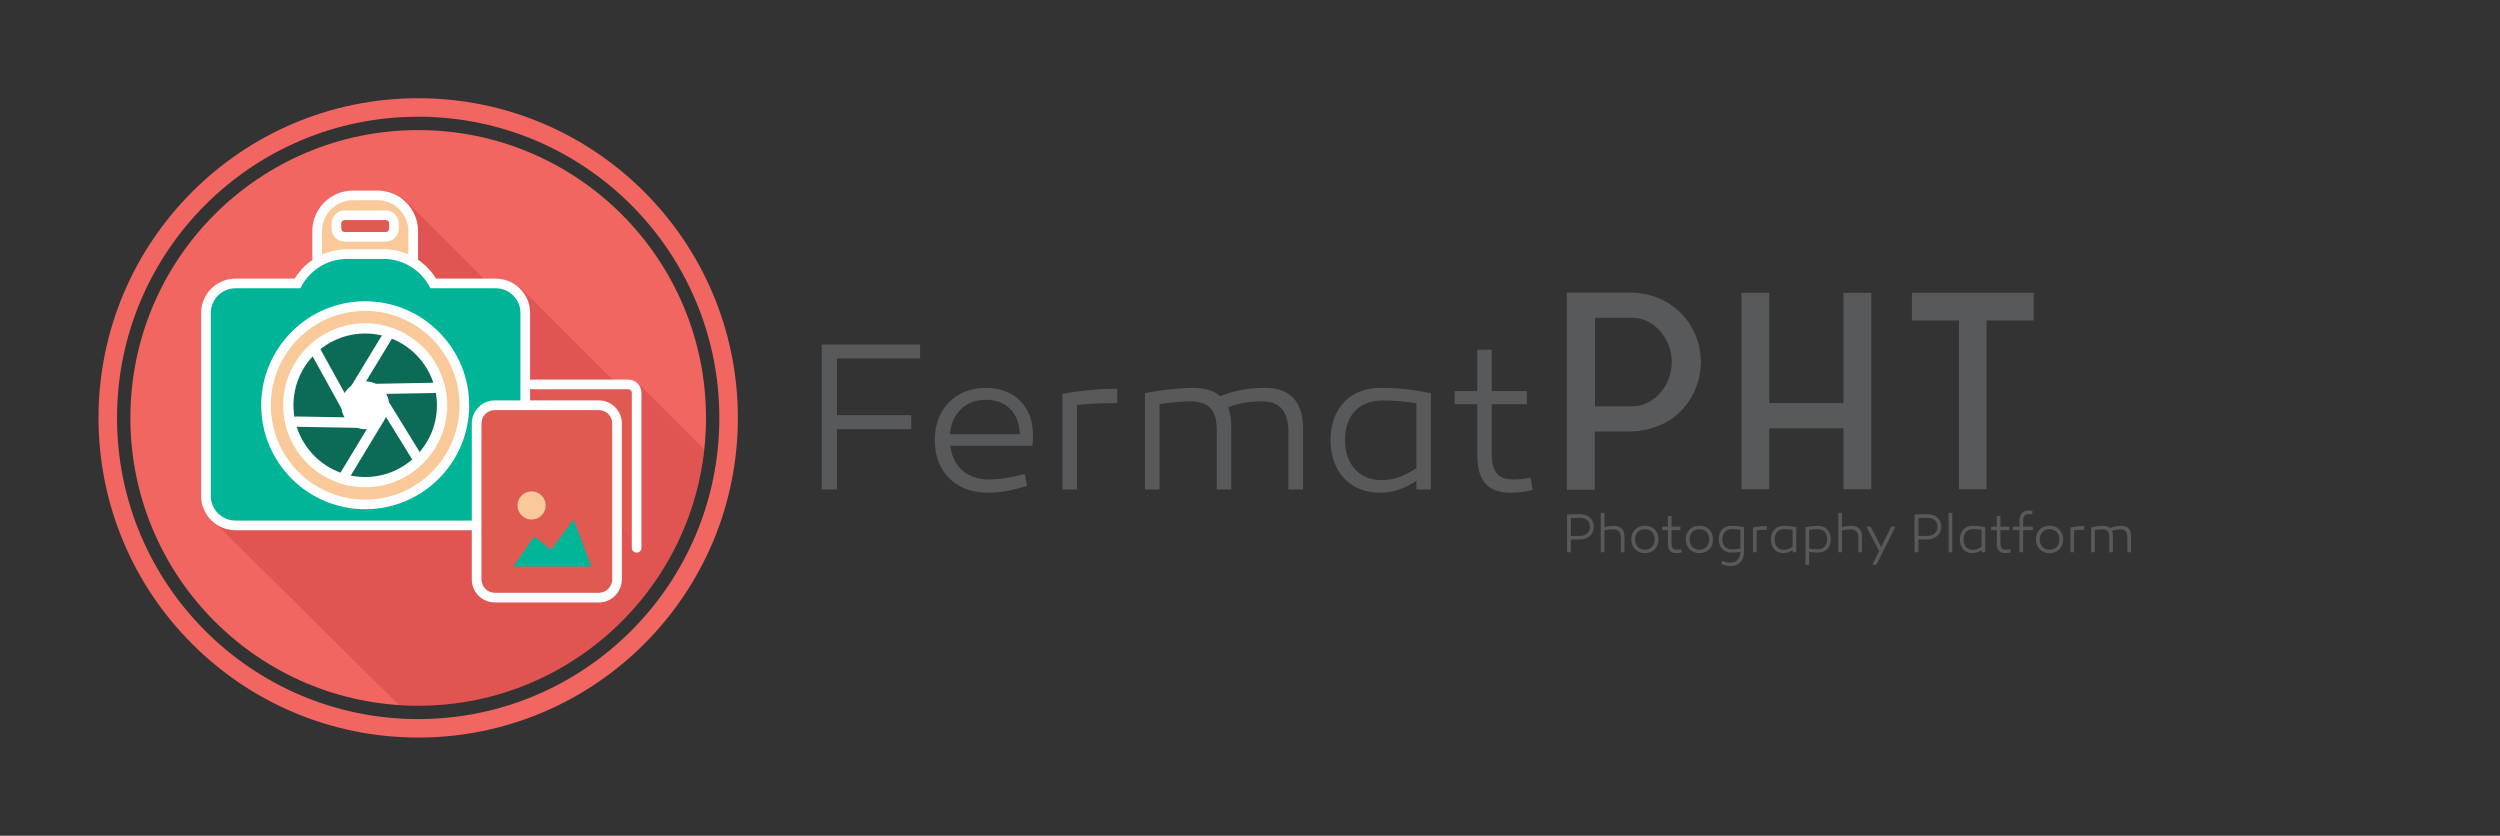 <?xml version="1.0" encoding="utf-8"?>
<!-- Generator: Adobe Illustrator 16.0.0, SVG Export Plug-In . SVG Version: 6.00 Build 0)  -->
<!DOCTYPE svg PUBLIC "-//W3C//DTD SVG 1.1//EN" "http://www.w3.org/Graphics/SVG/1.1/DTD/svg11.dtd">
<svg version="1.1" xmlns="http://www.w3.org/2000/svg" xmlns:xlink="http://www.w3.org/1999/xlink" x="0px" y="0px"
	 width="415.68px" height="138.96px" viewBox="0 0 415.68 138.96" enable-background="new 0 0 415.68 138.96" xml:space="preserve">
<rect x="0" y="0" width="415.68" height="138.96" fill="#333333" stroke="none"/>
<g id="Capa_1">
	<path fill="#58595B" d="M139.156,69.026v-9.439h13.833v-2.296h-16.356v24.095h2.523V71.351h12.359v-2.325H139.156z M163.931,64.491
		c-4.961,0-8.504,3.43-8.504,8.675c0,5.102,3.26,8.759,8.873,8.759c2.466,0,4.309-0.511,6.463-1.134l-0.369-1.984
		c-2.239,0.566-3.94,0.907-6.038,0.907c-3.6,0-5.953-2.212-6.35-5.585h13.663c0.085-0.793,0.085-1.076,0.085-1.871
		C171.727,67.467,168.551,64.491,163.931,64.491z M163.959,66.475c3.316,0,5.527,2.154,5.612,5.726H157.95
		C158.233,68.743,160.501,66.475,163.959,66.475z M185.758,64.633c-3.033,0-6.123,0.312-9.1,0.85v15.903h2.41V67.354
		c2.409-0.284,4.365-0.34,6.69-0.34V64.633z M210.307,64.491c-2.495,0-5.131,0.425-7.399,1.389
		c-1.105-0.964-2.608-1.389-4.706-1.389c-2.778,0.057-5.812,0.454-7.824,0.879v16.017h2.409V67.184
		c1.871-0.284,3.402-0.397,4.961-0.454c3.175,0,4.564,1.275,4.564,4.847v9.809h2.409V70.982c0-1.389-0.17-2.466-0.539-3.259
		c2.069-0.794,3.855-0.992,5.669-0.992c2.977,0,4.366,1.729,4.366,5.017v9.639h2.438V71.181
		C216.657,66.646,214.36,64.491,210.307,64.491z M229.526,64.491c-5.131,0-8.249,3.458-8.306,8.646c0,5.273,3.26,8.788,8.164,8.788
		c2.268,0,4.082-0.651,6.123-1.984v1.446h2.409V65.37C234.628,64.746,232.616,64.491,229.526,64.491z M229.838,66.589
		c1.955,0,3.628,0.142,5.669,0.453v10.8c-2.183,1.446-3.884,1.984-5.84,1.984c-3.685,0-6.038-2.692-6.038-6.634
		C223.629,69.31,225.756,66.589,229.838,66.589z M254.5,79.429c-1.049,0.199-2.04,0.284-2.919,0.284
		c-2.552,0-3.544-1.304-3.544-4.252v-8.249h5.839v-2.183h-5.839v-6.888h-2.409v6.888h-3.771v2.183h3.771v8.476
		c0,4.28,1.785,6.236,5.556,6.236c1.417,0,2.325-0.142,3.657-0.454L254.5,79.429z"/>
	<g>
		<path fill="#58595B" d="M264.998,87.599c0,1.263-0.966,2.102-2.387,2.102h-1.422v2.129h-0.635v-6.267
			c0.68-0.047,1.358-0.074,2.057-0.074C264.032,85.489,264.998,86.263,264.998,87.599z M262.673,89.111
			c1.001,0,1.698-0.599,1.698-1.502c0-0.986-0.697-1.512-1.698-1.512c-0.483,0-0.939,0.009-1.484,0.037v2.977H262.673z"/>
		<path fill="#58595B" d="M270.105,89.175v2.654h-0.608v-2.507c0-0.82-0.447-1.309-1.189-1.309c-0.465,0-0.975,0.037-1.537,0.193
			v3.622h-0.608v-6.544h0.608v2.351c0.581-0.157,1.145-0.203,1.653-0.203C269.47,87.433,270.105,88.087,270.105,89.175z"/>
		<path fill="#58595B" d="M275.765,89.682c0,1.373-0.939,2.295-2.263,2.295s-2.263-0.922-2.263-2.295
			c0-1.364,0.939-2.276,2.263-2.276S275.765,88.318,275.765,89.682z M275.139,89.682c0-1.023-0.671-1.695-1.637-1.695
			c-0.957,0-1.637,0.672-1.637,1.695c0,1.032,0.68,1.724,1.637,1.724C274.468,91.406,275.139,90.714,275.139,89.682z"/>
		<path fill="#58595B" d="M279.647,91.848c-0.331,0.083-0.563,0.12-0.921,0.12c-0.947,0-1.403-0.507-1.403-1.622v-2.203h-0.948
			v-0.571h0.948v-1.788h0.607v1.788h1.476v0.571h-1.476v2.147c0,0.765,0.251,1.105,0.895,1.105c0.224,0,0.474-0.027,0.742-0.073
			L279.647,91.848z"/>
		<path fill="#58595B" d="M284.826,89.682c0,1.373-0.939,2.295-2.263,2.295s-2.263-0.922-2.263-2.295
			c0-1.364,0.939-2.276,2.263-2.276S284.826,88.318,284.826,89.682z M284.2,89.682c0-1.023-0.671-1.695-1.637-1.695
			c-0.957,0-1.637,0.672-1.637,1.695c0,1.032,0.68,1.724,1.637,1.724C283.529,91.406,284.2,90.714,284.2,89.682z"/>
		<path fill="#58595B" d="M289.985,87.664v4.074c0,1.419-0.822,2.378-2.235,2.378c-0.572,0-1.1-0.139-1.547-0.323l0.116-0.516
			c0.456,0.147,0.938,0.267,1.413,0.267c1.001,0,1.627-0.663,1.645-1.797c-0.688,0.129-1.019,0.129-1.547,0.129
			c-1.233,0-2.057-0.912-2.057-2.193c0-1.346,0.796-2.249,2.093-2.249C288.84,87.433,289.376,87.535,289.985,87.664z
			 M286.381,89.701c0,0.931,0.59,1.631,1.521,1.631c0.446,0,0.76,0.01,1.475-0.129v-3.105c-0.519-0.083-0.938-0.12-1.431-0.12
			C286.917,87.977,286.381,88.687,286.381,89.701z"/>
		<path fill="#58595B" d="M293.769,88.087c-0.59,0-1.082,0.019-1.69,0.093v3.649h-0.607v-4.138c0.751-0.139,1.528-0.222,2.298-0.222
			V88.087z"/>
		<path fill="#58595B" d="M298.67,87.664v4.166h-0.608v-0.378c-0.519,0.351-0.975,0.517-1.547,0.517
			c-1.233,0-2.057-0.913-2.057-2.286c0.01-1.346,0.796-2.249,2.093-2.249C297.33,87.433,297.839,87.498,298.67,87.664z
			 M295.067,89.701c0,1.022,0.59,1.724,1.521,1.724c0.491,0,0.921-0.139,1.475-0.517v-2.811c-0.519-0.083-0.938-0.12-1.431-0.12
			C295.603,87.977,295.067,88.687,295.067,89.701z"/>
		<path fill="#58595B" d="M304.411,89.682c0,1.281-0.822,2.193-2.057,2.193c-0.527,0-0.858,0-1.547-0.129v2.166H300.2v-6.249
			c0.644-0.138,1.341-0.23,2.119-0.23C303.615,87.433,304.393,88.336,304.411,89.682z M303.812,89.701
			c0-1.014-0.537-1.724-1.564-1.724c-0.492,0-0.912,0.037-1.431,0.12v3.105c0.715,0.139,1.028,0.129,1.475,0.129
			C303.222,91.332,303.812,90.631,303.812,89.701z"/>
		<path fill="#58595B" d="M309.598,89.175v2.654h-0.608v-2.507c0-0.82-0.447-1.309-1.189-1.309c-0.465,0-0.975,0.037-1.537,0.193
			v3.622h-0.608v-6.544h0.608v2.351c0.581-0.157,1.145-0.203,1.653-0.203C308.963,87.433,309.598,88.087,309.598,89.175z"/>
		<path fill="#58595B" d="M312.004,93.903h-0.688l1.136-2.295l-2.129-4.036h0.698l1.761,3.364l1.673-3.364h0.688L312.004,93.903z"/>
		<path fill="#58595B" d="M322.78,87.599c0,1.263-0.966,2.102-2.387,2.102h-1.422v2.129h-0.635v-6.267
			c0.679-0.047,1.358-0.074,2.057-0.074C321.814,85.489,322.78,86.263,322.78,87.599z M320.456,89.111
			c1.001,0,1.698-0.599,1.698-1.502c0-0.986-0.697-1.512-1.698-1.512c-0.483,0-0.939,0.009-1.484,0.037v2.977H320.456z"/>
		<path fill="#58595B" d="M324.605,91.83h-0.607v-6.544h0.607V91.83z"/>
		<path fill="#58595B" d="M330.087,87.664v4.166h-0.608v-0.378c-0.519,0.351-0.975,0.517-1.547,0.517
			c-1.233,0-2.057-0.913-2.057-2.286c0.01-1.346,0.796-2.249,2.093-2.249C328.747,87.433,329.255,87.498,330.087,87.664z
			 M326.484,89.701c0,1.022,0.59,1.724,1.521,1.724c0.491,0,0.921-0.139,1.475-0.517v-2.811c-0.519-0.083-0.938-0.12-1.431-0.12
			C327.02,87.977,326.484,88.687,326.484,89.701z"/>
		<path fill="#58595B" d="M334.334,91.848c-0.331,0.083-0.563,0.12-0.921,0.12c-0.947,0-1.403-0.507-1.403-1.622v-2.203h-0.948
			v-0.571h0.948v-1.788h0.607v1.788h1.476v0.571h-1.476v2.147c0,0.765,0.251,1.105,0.895,1.105c0.224,0,0.474-0.027,0.742-0.073
			L334.334,91.848z"/>
		<path fill="#58595B" d="M336.393,88.143v3.687h-0.607v-3.687h-1.127v-0.571h1.127v-1.078c0-0.996,0.599-1.604,1.475-1.604
			c0.224,0,0.466,0.036,0.716,0.101l-0.099,0.535c-0.205-0.037-0.402-0.064-0.599-0.064c-0.527,0-0.886,0.387-0.886,1.041v1.069
			h1.592v0.571H336.393z"/>
		<path fill="#58595B" d="M343.046,89.682c0,1.373-0.938,2.295-2.262,2.295s-2.263-0.922-2.263-2.295
			c0-1.364,0.939-2.276,2.263-2.276S343.046,88.318,343.046,89.682z M342.421,89.682c0-1.023-0.671-1.695-1.637-1.695
			c-0.957,0-1.637,0.672-1.637,1.695c0,1.032,0.68,1.724,1.637,1.724C341.75,91.406,342.421,90.714,342.421,89.682z"/>
		<path fill="#58595B" d="M346.552,88.087c-0.59,0-1.082,0.019-1.69,0.093v3.649h-0.607v-4.138c0.751-0.139,1.528-0.222,2.298-0.222
			V88.087z"/>
		<path fill="#58595B" d="M354.333,89.175v2.654h-0.617v-2.507c0-0.857-0.349-1.309-1.1-1.309c-0.456,0-0.912,0.055-1.431,0.258
			c0.089,0.212,0.134,0.488,0.134,0.848v2.71h-0.608v-2.553c0-0.931-0.349-1.263-1.153-1.263c-0.394,0.019-0.777,0.046-1.252,0.12
			v3.695h-0.607v-4.166c0.51-0.11,1.278-0.212,1.976-0.23c0.527,0,0.912,0.111,1.189,0.359c0.572-0.248,1.234-0.359,1.869-0.359
			C353.751,87.433,354.333,87.996,354.333,89.175z"/>
	</g>
	<g>
		<path fill="#58595B" d="M282.726,59.04c0.028,0.178,0.05,0.357,0.064,0.535s0.021,0.372,0.021,0.58v0.044v0.044
			c0,0.208-0.007,0.401-0.021,0.58c-0.015,0.178-0.036,0.357-0.064,0.535v0.044l-0.13,1.071c-0.029,0.03-0.044,0.089-0.044,0.178
			c-0.028,0.149-0.058,0.283-0.086,0.401c-0.029,0.119-0.072,0.253-0.13,0.401c-0.404,1.368-1.002,2.587-1.795,3.658
			c-0.794,1.071-1.752,1.978-2.877,2.721c-0.951,0.596-2.005,1.063-3.157,1.405c-1.154,0.342-2.38,0.513-3.677,0.513h-5.667v9.68
			h-4.629V48.646h10.296c2.595,0,4.873,0.64,6.834,1.918c1.125,0.744,2.083,1.65,2.877,2.721c0.793,1.07,1.391,2.275,1.795,3.613
			c0.115,0.328,0.188,0.61,0.216,0.848c0,0.089,0.015,0.149,0.044,0.178c0.028,0.178,0.05,0.357,0.064,0.535
			c0.015,0.179,0.036,0.342,0.065,0.491V59.04z M271.392,67.559c0.952,0,1.824-0.208,2.617-0.625
			c0.793-0.416,1.485-0.966,2.076-1.65c0.591-0.684,1.053-1.464,1.385-2.342c0.331-0.877,0.497-1.791,0.497-2.743
			c0-0.951-0.166-1.866-0.497-2.743c-0.332-0.877-0.794-1.657-1.385-2.342c-0.591-0.684-1.283-1.233-2.076-1.65
			c-0.793-0.416-1.665-0.625-2.617-0.625h-6.186v14.72H271.392z"/>
		<path fill="#58595B" d="M306.516,48.691h4.628v32.65h-4.628v-5.843v-4.282h-12.328v4.282v5.843h-4.629v-32.65h4.629v5.665v8.386
			v4.193v0.089h12.328v-0.089v-4.193v-8.386V48.691z"/>
		<path fill="#58595B" d="M317.893,48.691h20.244v4.594h-7.829v28.056h-4.585V53.286h-7.83V48.691z"/>
	</g>
	<g>
		<g>
			<g>
				<path fill="#F26662" d="M69.534,16.332c-29.355,0-53.154,23.797-53.154,53.152c0,29.354,23.799,53.149,53.154,53.149
					c29.353,0,53.152-23.795,53.152-53.149C122.686,40.129,98.887,16.332,69.534,16.332z M69.534,119.563
					c-27.658,0-50.077-22.424-50.077-50.079c0-27.658,22.419-50.077,50.077-50.077c27.657,0,50.072,22.419,50.072,50.077
					C119.606,97.139,97.191,119.563,69.534,119.563z"/>
				<path fill="#F26662" d="M69.534,21.631c-26.431,0-47.855,21.424-47.855,47.854c0,26.426,21.424,47.856,47.855,47.856
					c26.429,0,47.853-21.43,47.853-47.856C117.387,43.055,95.963,21.631,69.534,21.631z"/>
			</g>
		</g>
		<path opacity="0.2" fill="#991111" d="M103.831,65.128l-17.54-17.54l-3.101,1.525L67.066,32.99l-6.754,13.32l-2.109,2.557
			l-0.776-0.835l-6.756,8.416l-8.212-3.039l-2.273,5.422L43.83,63.9l-4.364,12.866l-4.601,9.305l31.415,31.104
			c1.079,0.074,2.154,0.166,3.252,0.166c24.658,0,44.944-18.656,47.557-42.615l-10.805-10.804L103.831,65.128z"/>
		<g>
			<path fill="#E05A52" d="M88.419,63.921h16.065c0.757,0,1.367,0.612,1.367,1.367v25.804"/>
			<path fill="#FFFFFF" d="M105.851,91.897c-0.441,0-0.8-0.359-0.8-0.805V65.289c0-0.312-0.255-0.564-0.566-0.564H88.419
				c-0.441,0-0.8-0.359-0.8-0.803c0-0.445,0.359-0.804,0.8-0.804h16.065c1.198,0,2.171,0.973,2.171,2.171v25.804
				C106.656,91.538,106.297,91.897,105.851,91.897z"/>
		</g>
		<g>
			<g>
				<path fill="#F9C999" d="M68.708,47.508c0,3.281-2.66,5.943-5.943,5.943h-4.085c-3.283,0-5.943-2.663-5.943-5.943v-9.075
					c0-3.283,2.66-5.943,5.943-5.943h4.085c3.283,0,5.943,2.66,5.943,5.943V47.508z"/>
				<path fill="#FFFFFF" d="M62.765,54.254h-4.085c-3.72,0-6.748-3.025-6.748-6.746v-9.075c0-3.72,3.028-6.746,6.748-6.746h4.085
					c3.72,0,6.746,3.025,6.746,6.746v9.075C69.51,51.229,66.484,54.254,62.765,54.254z M58.679,33.292
					c-2.835,0-5.141,2.308-5.141,5.141v9.075c0,2.833,2.306,5.139,5.141,5.139h4.085c2.833,0,5.141-2.305,5.141-5.139v-9.075
					c0-2.833-2.308-5.141-5.141-5.141H58.679z"/>
			</g>
			<g>
				<path fill="#E05A52" d="M65.507,38.012c0,0.755-0.612,1.369-1.367,1.369h-6.836c-0.755,0-1.367-0.614-1.367-1.369v-0.854
					c0-0.754,0.612-1.367,1.367-1.367h6.836c0.755,0,1.367,0.612,1.367,1.367V38.012z"/>
				<path fill="#FFFFFF" d="M64.14,40.183h-6.836c-1.196,0-2.171-0.973-2.171-2.171v-0.854c0-1.196,0.975-2.169,2.171-2.169h6.836
					c1.196,0,2.169,0.973,2.169,2.169v0.854C66.31,39.21,65.336,40.183,64.14,40.183z M57.304,36.593
					c-0.312,0-0.564,0.253-0.564,0.564v0.854c0,0.312,0.253,0.564,0.564,0.564h6.836c0.312,0,0.564-0.253,0.564-0.564v-0.854
					c0-0.311-0.253-0.564-0.564-0.564H57.304z"/>
			</g>
		</g>
		<g>
			<path fill="#00B498" d="M39.154,87.364c-2.706,0-4.905-2.201-4.905-4.906V52.035c0-2.706,2.2-4.905,4.905-4.905h10.306
				c1.678-3.026,4.814-4.883,8.305-4.883h5.978c3.488,0,6.626,1.857,8.305,4.883h10.385c2.708,0,4.905,2.2,4.905,4.905v30.422
				c0,2.705-2.197,4.906-4.905,4.906H39.154z"/>
			<path fill="#FFFFFF" d="M63.742,43.049c3.435,0,6.404,1.992,7.816,4.883h10.874c2.267,0,4.101,1.836,4.101,4.103v30.422
				c0,2.264-1.834,4.102-4.101,4.102H39.154c-2.265,0-4.103-1.838-4.103-4.102V52.035c0-2.267,1.838-4.103,4.103-4.103h10.792
				c1.413-2.892,4.382-4.883,7.818-4.883H63.742 M63.742,41.442h-5.978c-3.625,0-6.897,1.847-8.766,4.886h-9.845
				c-3.147,0-5.708,2.561-5.708,5.708v30.422c0,3.146,2.561,5.707,5.708,5.707h43.279c3.149,0,5.71-2.561,5.71-5.707V52.035
				c0-3.147-2.561-5.708-5.71-5.708h-9.925C70.637,43.289,67.365,41.442,63.742,41.442L63.742,41.442z"/>
		</g>
		<g>
			<g>
				<path fill="#F9C999" d="M60.721,83.874c-9.09,0-16.487-7.396-16.487-16.489c0-9.09,7.397-16.487,16.487-16.487
					c9.092,0,16.487,7.396,16.487,16.487C77.208,76.477,69.813,83.874,60.721,83.874z"/>
				<path fill="#FFFFFF" d="M60.721,51.7c8.664,0,15.682,7.022,15.682,15.685c0,8.663-7.018,15.688-15.682,15.688
					c-8.662,0-15.684-7.025-15.684-15.688C45.037,58.722,52.059,51.7,60.721,51.7 M60.721,50.093
					c-9.533,0-17.289,7.758-17.289,17.292c0,9.538,7.756,17.288,17.289,17.288c9.536,0,17.292-7.75,17.292-17.288
					C78.012,57.851,70.256,50.093,60.721,50.093L60.721,50.093z"/>
			</g>
			<g>
				<path fill="#0B6B57" d="M60.721,80.167c-7.048,0-12.782-5.732-12.782-12.78c0-7.05,5.733-12.784,12.782-12.784
					c7.051,0,12.784,5.734,12.784,12.784C73.505,74.434,67.771,80.167,60.721,80.167z"/>
				<path fill="#FFFFFF" d="M60.721,55.457c6.588,0,11.93,5.34,11.93,11.93c0,6.585-5.342,11.927-11.93,11.927
					s-11.928-5.342-11.928-11.927C48.793,60.796,54.133,55.457,60.721,55.457 M60.721,53.748c-7.52,0-13.638,6.116-13.638,13.638
					c0,7.521,6.118,13.636,13.638,13.636s13.641-6.115,13.641-13.636C74.361,59.864,68.241,53.748,60.721,53.748L60.721,53.748z"/>
			</g>
			<circle fill="#FFFFFF" cx="60.722" cy="67.386" r="3.978"/>
			<g>
				<path fill="#FFFFFF" d="M57.449,79.711c-0.149,0-0.303-0.039-0.441-0.125c-0.402-0.242-0.532-0.77-0.288-1.172l5.66-9.35
					c0.245-0.404,0.77-0.532,1.175-0.288c0.404,0.245,0.532,0.77,0.288,1.172l-5.66,9.352
					C58.021,79.565,57.738,79.711,57.449,79.711z"/>
			</g>
			<g>
				<path fill="#FFFFFF" d="M69.173,76.659c-0.288,0-0.566-0.143-0.729-0.408l-5.18-8.417c-0.247-0.402-0.121-0.93,0.281-1.176
					c0.4-0.247,0.928-0.121,1.174,0.279l5.18,8.419c0.247,0.402,0.121,0.926-0.279,1.176C69.48,76.62,69.326,76.659,69.173,76.659z"
					/>
			</g>
			<g>
				<path fill="#FFFFFF" d="M62.54,65.522c-0.465,0-0.846-0.374-0.854-0.841c-0.009-0.471,0.368-0.861,0.839-0.869l9.756-0.175
					c0.46-0.02,0.861,0.368,0.87,0.839c0.008,0.472-0.368,0.861-0.839,0.87l-9.756,0.175C62.55,65.522,62.544,65.522,62.54,65.522z"
					/>
			</g>
			<g>
				<path fill="#FFFFFF" d="M59.198,65.347c-0.151,0-0.305-0.041-0.443-0.125c-0.402-0.244-0.532-0.77-0.286-1.174l5.146-8.474
					c0.247-0.402,0.77-0.532,1.174-0.288c0.404,0.247,0.532,0.772,0.288,1.174l-5.147,8.474
					C59.769,65.2,59.486,65.347,59.198,65.347z"/>
			</g>
			<g>
				<path fill="#FFFFFF" d="M57.451,68.241c-0.301,0-0.593-0.16-0.749-0.441l-5.095-9.222c-0.227-0.413-0.078-0.935,0.335-1.162
					c0.413-0.229,0.933-0.08,1.162,0.333l5.096,9.222c0.227,0.413,0.078,0.934-0.335,1.161
					C57.732,68.206,57.591,68.241,57.451,68.241z"/>
			</g>
			<g>
				<path fill="#FFFFFF" d="M59.198,71.133c-0.004,0-0.009,0-0.015,0l-9.879-0.174c-0.472-0.01-0.848-0.398-0.839-0.869
					c0.009-0.468,0.389-0.842,0.854-0.842c0.004,0,0.011,0,0.015,0l9.879,0.177c0.471,0.006,0.848,0.398,0.839,0.87
					C60.046,70.76,59.663,71.133,59.198,71.133z"/>
			</g>
		</g>
		<g>
			<g>
				<path fill="#E05A52" d="M82.286,99.368c-1.678,0-3.037-1.363-3.037-3.033v-25.92c0-1.672,1.358-3.033,3.037-3.033h17.276
					c1.674,0,3.036,1.36,3.036,3.033v25.92c0,1.67-1.362,3.033-3.036,3.033H82.286z"/>
				<path fill="#FFFFFF" d="M99.562,68.185c1.232,0,2.232,0.999,2.232,2.23v25.92c0,1.229-1,2.232-2.232,2.232H82.286
					c-1.237,0-2.232-1.004-2.232-2.232v-25.92c0-1.231,0.995-2.23,2.232-2.23H99.562 M99.562,66.578H82.286
					c-2.12,0-3.841,1.721-3.841,3.837v25.92c0,2.115,1.721,3.838,3.841,3.838h17.276c2.119,0,3.836-1.723,3.836-3.838v-25.92
					C103.398,68.299,101.681,66.578,99.562,66.578L99.562,66.578z"/>
			</g>
			<polygon fill="#00B598" points="85.348,94.194 98.308,94.194 95.383,86.391 91.62,91.409 88.834,89.18 			"/>
			<circle fill="#F9C999" cx="88.389" cy="84.045" r="2.344"/>
		</g>
	</g>
</g>
<g id="Capa_2">
</g>
</svg>
